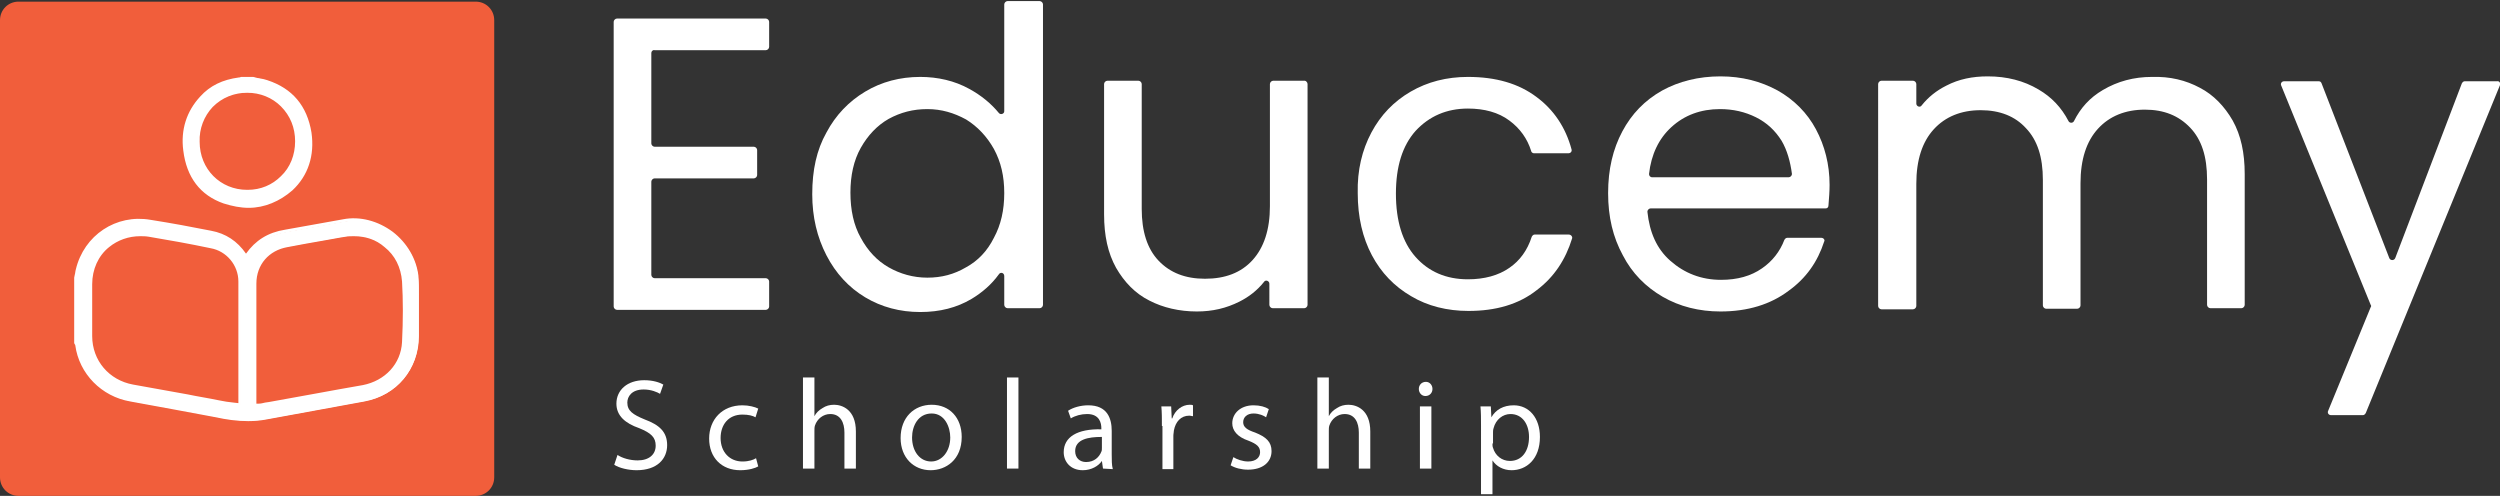 <?xml version="1.0" encoding="utf-8"?>
<!-- Generator: Adobe Illustrator 24.0.0, SVG Export Plug-In . SVG Version: 6.00 Build 0)  -->
<svg version="1.1" id="Layer_1" xmlns="http://www.w3.org/2000/svg" xmlns:xlink="http://www.w3.org/1999/xlink" x="0px" y="0px"
	 viewBox="0 0 458.3 90.9" style="enable-background:new 0 0 458.3 90.9;" xml:space="preserve">
<rect x="0" y="0" width="458.3" height="90.9" fill="#333333" stroke="none"/>
<style type="text/css">
	.st0{fill:#F15E3B;}
	.st1{fill:#FFFFFF;}
</style>
<g>
	<g>
		<g>
			<path class="st0" d="M87.2,90.9H3.4c-1.9,0-3.4-1.5-3.4-3.4V3.7c0-1.9,1.5-3.4,3.4-3.4h83.8c1.9,0,3.4,1.5,3.4,3.4v83.8
				C90.6,89.4,89.1,90.9,87.2,90.9z"/>
		</g>
		<g>
			<g>
				<path class="st1" d="M14,51c0.1-0.5,0.2-1,0.3-1.5c1.5-6.1,7.2-10,13.4-8.9c3.7,0.6,7.4,1.3,11.1,2c2.6,0.5,4.7,1.9,6.2,4.1
					c0.1,0.1,0.2,0.2,0.3,0.3c0.1-0.1,0.1-0.1,0.2-0.1c1.7-2.6,4.1-3.9,7.1-4.4c3.5-0.6,7.1-1.3,10.6-1.9c6.3-1.1,12.7,3.6,13.4,10
					c0.2,1.5,0.1,3,0.1,4.5c0,2.2,0,4.4,0,6.7c0,5.9-4,10.7-9.8,11.7c-6,1.1-12,2.2-18,3.3c-3.1,0.6-6.2,0.2-9.2-0.4
					c-5.2-1-10.5-2-15.7-2.9s-9.1-4.9-9.8-10.1c0-0.1-0.1-0.2-0.1-0.3C14,58.9,14,55,14,51z M44,74.3c0-1.1,0-2,0-2.8
					c0-6.6,0-13.2,0-19.8c0-3.1-2.2-5.8-5.3-6.4c-3.8-0.8-7.6-1.5-11.4-2.1c-5.7-0.9-10.6,3.2-10.7,9c0,3.2,0,6.4,0,9.5
					c0.1,4.7,3.2,8.3,7.8,9.1c5.3,0.9,10.5,1.9,15.7,2.9C41.4,73.9,42.6,74.1,44,74.3z M46.7,74.3c0.7-0.1,1.3-0.1,1.9-0.2
					c6-1.1,11.9-2.1,17.9-3.2c4.1-0.8,7.2-4,7.5-8.1c0.2-3.7,0.3-7.4,0-11.1c-0.4-5.6-5.1-9.2-10.7-8.4c-1.9,0.3-3.8,0.7-5.8,1
					c-1.6,0.3-3.3,0.6-4.9,0.9c-3.5,0.6-5.9,3.3-5.9,6.9c0,7.2,0,14.4,0,21.7C46.6,73.8,46.6,74,46.7,74.3z"/>
				<path class="st1" d="M45.5,77.2c-2.1,0-4.1-0.3-5.9-0.7c-5.4-1-10.7-2-15.7-2.9c-5.3-0.9-9.4-5.1-10.1-10.3c0,0,0-0.1-0.1-0.2
					l-0.1-0.2v-12l0.1-0.5c0.1-0.3,0.1-0.7,0.2-1c1.5-6.3,7.4-10.2,13.7-9.1c3.8,0.6,7.6,1.3,11.1,2c2.7,0.5,4.8,1.9,6.4,4.2l0,0
					c1.7-2.4,4-3.9,7.2-4.4c2.2-0.4,4.5-0.8,6.7-1.2c1.3-0.2,2.6-0.5,3.9-0.7c3.1-0.6,6.4,0.3,9.1,2.3c2.6,2,4.3,4.9,4.7,8
					c0.1,1.2,0.1,2.4,0.1,3.5v0.9c0,1.9,0,3.9,0,5.8v0.9c0,6-4.1,10.9-10,12c-6,1.1-12,2.2-18,3.3C47.8,77.1,46.6,77.2,45.5,77.2z
					 M14.3,62.9L14.3,62.9c0.1,0.1,0.1,0.2,0.1,0.4c0.7,5.1,4.4,8.9,9.6,9.8c5,0.9,10.3,1.8,15.7,2.9c2.7,0.5,5.8,0.9,9.1,0.4
					c6-1.1,12-2.2,18-3.3c5.7-1,9.5-5.6,9.5-11.5v-0.9c0-1.9,0-3.9,0-5.8c0-0.3,0-0.6,0-0.9c0-1.1,0-2.3-0.1-3.5
					c-0.3-2.9-1.9-5.7-4.4-7.6c-2.5-1.9-5.7-2.7-8.6-2.2c-1.3,0.2-2.6,0.5-3.9,0.7c-2.2,0.4-4.5,0.8-6.7,1.2
					c-3.1,0.5-5.3,1.9-6.9,4.3c0,0.1-0.1,0.1-0.2,0.2l-0.3,0.3L45,47c-0.1-0.1-0.1-0.2-0.2-0.2c-1.5-2.2-3.5-3.5-6-4
					c-3.5-0.7-7.3-1.4-11.1-2c-6.1-1-11.7,2.7-13.1,8.7c-0.1,0.3-0.1,0.7-0.2,1L14.3,51V62.9z M44.3,74.6l-1.6-0.3
					c-0.9-0.1-1.8-0.3-2.7-0.4c-1.9-0.3-3.9-0.7-5.8-1.1c-3.3-0.6-6.6-1.2-10-1.8c-4.7-0.8-8-4.6-8-9.4c0-3.2,0-6.4,0-9.6
					c0-2.8,1.3-5.5,3.3-7.2c2.1-1.8,4.9-2.5,7.7-2c3.7,0.6,7.5,1.3,11.4,2.1c3.2,0.6,5.5,3.5,5.5,6.7c0,4.7,0,9.4,0,14
					c0,2,0,3.9,0,5.9v3.1H44.3z M25.7,43.3c-2.1,0-4.1,0.7-5.7,2c-2,1.6-3.1,4.1-3.1,6.8c0,3.1,0,6.3,0,9.5c0,4.5,3.1,8.1,7.5,8.9
					c3.3,0.6,6.6,1.2,10,1.8c1.9,0.4,3.9,0.7,5.8,1.1c0.9,0.2,1.7,0.3,2.6,0.4l0.9,0.1v-2.5c0-2,0-3.9,0-5.9c0-4.6,0-9.3,0-13.9
					c0-3-2.2-5.6-5.1-6.1c-3.8-0.8-7.7-1.5-11.3-2.1C26.7,43.3,26.2,43.3,25.7,43.3z M46.4,74.6V74c0-0.1,0-0.2,0-0.3v-6.4
					c0-5.1,0-10.2,0-15.3c0-3.7,2.4-6.6,6.1-7.2c1.1-0.2,2.1-0.4,3.2-0.6c0.6-0.1,1.1-0.2,1.7-0.3c0.6-0.1,1.1-0.2,1.7-0.3
					c1.3-0.2,2.7-0.5,4.1-0.7c2.9-0.4,5.6,0.2,7.7,1.9c2,1.6,3.2,4,3.4,6.7c0.2,3.5,0.2,7.1,0,11.2c-0.2,4.2-3.3,7.6-7.7,8.4
					c-5.7,1-11.4,2.1-17.2,3.1l-0.7,0.1c-0.4,0.1-0.8,0.1-1.2,0.2c-0.2,0-0.4,0-0.6,0.1L46.4,74.6z M64.9,43.3c-0.5,0-1.1,0-1.6,0.1
					c-1.4,0.2-2.7,0.5-4,0.7c-0.6,0.1-1.1,0.2-1.7,0.3c-0.6,0.1-1.1,0.2-1.7,0.3c-1.1,0.2-2.1,0.4-3.2,0.6C49.3,45.9,47,48.5,47,52
					c0,5.1,0,10.2,0,15.3v6.4c0,0.1,0,0.2,0,0.3c0.1,0,0.2,0,0.4,0c0.4,0,0.8-0.1,1.2-0.2l0.7-0.1c5.7-1,11.4-2.1,17.2-3.1
					c4.1-0.8,7-3.9,7.2-7.9s0.2-7.7,0-11.1c-0.2-2.6-1.3-4.8-3.2-6.3C68.9,43.9,67,43.3,64.9,43.3z"/>
			</g>
			<g>
				<path class="st1" d="M46.3,14.2c0.9,0.2,1.8,0.3,2.6,0.6c4.6,1.5,7.2,4.7,7.9,9.3c0.6,4-0.4,7.6-3.4,10.4
					c-3.6,3.3-7.8,4-12.3,2.4c-4.4-1.6-6.7-4.9-7.3-9.4c-0.5-3.7,0.5-7,3-9.7c1.9-2,4.2-3.1,6.9-3.4c0.2,0,0.4-0.1,0.6-0.1
					C45,14.2,45.6,14.2,46.3,14.2z M36.3,26c0,5.2,3.9,9.1,9,9.1s9.1-3.9,9.1-9.1s-3.9-9.2-9-9.1C40.1,16.9,36.3,20.8,36.3,26z"/>
				<path class="st1" d="M45.6,38.1c-1.5,0-3-0.3-4.6-0.8c-4.3-1.5-6.8-4.8-7.4-9.7c-0.5-3.8,0.6-7.2,3.1-9.9c1.8-2,4.1-3.1,7.1-3.5
					c0.1,0,0.2,0,0.4-0.1h0.2h2l0,0c0.3,0.1,0.5,0.1,0.8,0.2c0.6,0.1,1.2,0.2,1.8,0.4c4.6,1.5,7.3,4.7,8.1,9.6
					c0.6,4.2-0.6,7.9-3.5,10.6C51.3,36.9,48.5,38.1,45.6,38.1z M44.3,14.5L44.3,14.5c-0.2,0-0.4,0.1-0.5,0.1c-2.8,0.4-5,1.5-6.7,3.3
					c-2.4,2.6-3.4,5.8-2.9,9.5c0.6,4.6,3,7.7,7.1,9.2c4.5,1.6,8.7,0.8,12-2.3c2.8-2.6,3.9-6.1,3.3-10.1c-0.7-4.7-3.3-7.7-7.7-9.1
					c-0.6-0.2-1.2-0.3-1.8-0.4c-0.3,0-0.5-0.1-0.8-0.2C46.3,14.5,44.3,14.5,44.3,14.5z M45.4,35.4C45.3,35.4,45.3,35.4,45.4,35.4
					C40,35.4,36,31.3,36,26c0-2.6,0.9-5,2.7-6.7c1.7-1.7,4.1-2.7,6.7-2.7l0,0c2.5,0,4.9,0.9,6.6,2.7c1.8,1.8,2.7,4.2,2.7,6.8
					s-1,5-2.7,6.8C50.2,34.5,47.9,35.4,45.4,35.4z M36.6,26c0,5,3.8,8.8,8.7,8.8c0,0,0,0,0.1,0c2.4,0,4.5-0.9,6.1-2.5
					c1.7-1.6,2.6-3.9,2.6-6.4s-0.9-4.7-2.6-6.4c-1.6-1.6-3.8-2.5-6.2-2.5s-4.6,0.9-6.3,2.6C37.4,21.3,36.5,23.6,36.6,26L36.6,26z"/>
			</g>
		</g>
	</g>
	<g>
		<g>
			<g>
				<path class="st1" d="M119.4,9.7v16.6c0,0.3,0.3,0.6,0.6,0.6h18.2c0.3,0,0.6,0.3,0.6,0.6v4.6c0,0.3-0.3,0.6-0.6,0.6H120
					c-0.3,0-0.6,0.3-0.6,0.6v17.1c0,0.3,0.3,0.6,0.6,0.6h20.4c0.3,0,0.6,0.3,0.6,0.6v4.6c0,0.3-0.3,0.6-0.6,0.6h-27.3
					c-0.3,0-0.6-0.3-0.6-0.6V4c0-0.3,0.3-0.6,0.6-0.6h27.3c0.3,0,0.6,0.3,0.6,0.6v4.6c0,0.3-0.3,0.6-0.6,0.6H120
					C119.7,9.1,119.4,9.4,119.4,9.7z"/>
			</g>
			<g>
				<path class="st1" d="M151.5,24.3c1.7-3.2,4.1-5.7,7.1-7.5s6.4-2.7,10.1-2.7c3.2,0,6.3,0.7,9,2.2c2.2,1.2,4,2.7,5.4,4.4
					c0.3,0.4,1,0.2,1-0.3V0.8c0-0.3,0.3-0.6,0.6-0.6h5.9c0.3,0,0.6,0.3,0.6,0.6v55.1c0,0.3-0.3,0.6-0.6,0.6h-5.9
					c-0.3,0-0.6-0.3-0.6-0.6v-5.3c0-0.6-0.7-0.8-1-0.3c-1.3,1.8-3,3.3-5,4.5c-2.7,1.6-5.8,2.4-9.4,2.4c-3.7,0-7.1-0.9-10.1-2.7
					s-5.4-4.4-7.1-7.7c-1.7-3.3-2.6-7-2.6-11.2C148.9,31.2,149.7,27.5,151.5,24.3z M182.2,27.3c-1.3-2.3-3-4.1-5.1-5.4
					c-2.2-1.2-4.5-1.9-7.1-1.9s-4.9,0.6-7.1,1.8c-2.1,1.2-3.8,3-5.1,5.3s-1.9,5.1-1.9,8.2c0,3.2,0.6,6,1.9,8.3
					c1.3,2.4,3,4.2,5.1,5.4s4.5,1.9,7.1,1.9s4.9-0.6,7.1-1.9c2.2-1.2,3.9-3,5.1-5.4c1.3-2.4,1.9-5.1,1.9-8.2S183.5,29.7,182.2,27.3z
					"/>
			</g>
			<g>
				<path class="st1" d="M239.7,15.4v40.5c0,0.3-0.3,0.6-0.6,0.6h-5.8c-0.3,0-0.6-0.3-0.6-0.6V52c0-0.5-0.7-0.8-1-0.3
					c-1.2,1.5-2.7,2.7-4.5,3.6c-2.4,1.2-4.9,1.8-7.8,1.8c-3.2,0-6.2-0.7-8.7-2c-2.6-1.3-4.6-3.4-6.1-6c-1.5-2.7-2.2-5.9-2.2-9.8
					V15.4c0-0.3,0.3-0.6,0.6-0.6h5.7c0.3,0,0.6,0.3,0.6,0.6v22.9c0,4.1,1,7.3,3.1,9.5s4.9,3.3,8.5,3.3c3.7,0,6.6-1.1,8.7-3.4
					s3.2-5.6,3.2-9.9V15.4c0-0.3,0.3-0.6,0.6-0.6h5.8C239.4,14.8,239.7,15.1,239.7,15.4z"/>
			</g>
			<g>
				<path class="st1" d="M251.4,24.3c1.7-3.2,4.1-5.7,7.2-7.5s6.6-2.7,10.5-2.7c5.1,0,9.3,1.2,12.6,3.7c3.1,2.3,5.3,5.5,6.4,9.6
					c0.1,0.4-0.2,0.7-0.6,0.7h-6.3c-0.2,0-0.5-0.2-0.5-0.4c-0.7-2.3-2.1-4.2-4-5.6c-2-1.5-4.6-2.2-7.6-2.2c-3.9,0-7.1,1.4-9.6,4.1
					c-2.4,2.7-3.6,6.5-3.6,11.5s1.2,8.9,3.6,11.6c2.4,2.7,5.6,4.1,9.6,4.1c3,0,5.6-0.7,7.6-2.1c1.9-1.3,3.3-3.2,4.1-5.7
					c0.1-0.2,0.3-0.4,0.5-0.4h6.3c0.4,0,0.7,0.4,0.6,0.7c-1.2,3.9-3.3,7.1-6.5,9.5c-3.3,2.6-7.5,3.8-12.5,3.8
					c-3.9,0-7.5-0.9-10.5-2.7c-3.1-1.8-5.5-4.3-7.2-7.5s-2.6-7-2.6-11.4C248.8,31.2,249.7,27.5,251.4,24.3z"/>
			</g>
			<g>
				<path class="st1" d="M334.7,38.2h-32.1c-0.3,0-0.6,0.3-0.6,0.6c0.4,3.8,1.7,6.8,4.2,9c2.6,2.3,5.7,3.5,9.3,3.5
					c3,0,5.5-0.7,7.5-2.1c1.9-1.3,3.3-3.1,4.1-5.2c0.1-0.2,0.3-0.4,0.5-0.4h6.3c0.4,0,0.7,0.4,0.5,0.7c-1.2,3.7-3.3,6.7-6.5,9
					c-3.3,2.5-7.5,3.8-12.5,3.8c-3.9,0-7.5-0.9-10.6-2.7s-5.6-4.3-7.3-7.6c-1.8-3.3-2.7-7-2.7-11.4s0.9-8.1,2.6-11.3
					s4.1-5.7,7.3-7.5c3.1-1.7,6.7-2.6,10.7-2.6c3.9,0,7.4,0.9,10.5,2.6c3,1.7,5.4,4.1,7,7.1s2.5,6.4,2.5,10.2c0,1.2-0.1,2.4-0.2,3.7
					C335.2,38,335,38.2,334.7,38.2z M326.6,25.8c-1.2-1.9-2.7-3.3-4.7-4.3s-4.2-1.5-6.6-1.5c-3.5,0-6.5,1.1-8.9,3.3
					c-2.3,2.1-3.7,5-4.1,8.6c0,0.3,0.2,0.6,0.6,0.6h25c0.3,0,0.6-0.3,0.6-0.6C328.2,29.6,327.6,27.5,326.6,25.8z"/>
			</g>
			<g>
				<path class="st1" d="M403.3,16.1c2.5,1.3,4.5,3.4,6,6c1.5,2.7,2.2,5.9,2.2,9.8v24c0,0.3-0.3,0.6-0.6,0.6h-5.7
					c-0.3,0-0.6-0.3-0.6-0.6v-23c0-4.2-1-7.3-3.1-9.5s-4.8-3.3-8.3-3.3c-3.6,0-6.5,1.2-8.6,3.5s-3.2,5.6-3.2,10V56
					c0,0.3-0.3,0.6-0.6,0.6h-5.7c-0.3,0-0.6-0.3-0.6-0.6V33c0-4.2-1-7.3-3.1-9.5c-2-2.2-4.8-3.3-8.3-3.3c-3.6,0-6.5,1.2-8.6,3.5
					s-3.2,5.6-3.2,10v22.4c0,0.3-0.3,0.6-0.6,0.6h-5.8c-0.3,0-0.6-0.3-0.6-0.6V15.4c0-0.3,0.3-0.6,0.6-0.6h5.8
					c0.3,0,0.6,0.3,0.6,0.6V19c0,0.5,0.7,0.8,1,0.3c1.2-1.5,2.7-2.7,4.5-3.6c2.3-1.2,4.8-1.7,7.6-1.7c3.5,0,6.6,0.8,9.3,2.4
					c2.4,1.4,4.2,3.3,5.5,5.8c0.2,0.4,0.8,0.4,1,0c1.2-2.4,2.9-4.3,5.3-5.7c2.7-1.6,5.7-2.4,9-2.4C397.8,14,400.7,14.7,403.3,16.1z"
					/>
			</g>
			<g>
				<path class="st1" d="M458.3,15.6l-24.6,60.1c-0.1,0.2-0.3,0.4-0.5,0.4h-5.9c-0.4,0-0.7-0.4-0.5-0.8l7.8-19
					c0.1-0.1,0.1-0.3,0-0.4l-16.4-40.2c-0.2-0.4,0.1-0.8,0.5-0.8h6.4c0.2,0,0.4,0.1,0.5,0.4l12.4,32c0.2,0.5,0.9,0.5,1.1,0l12.2-32
					c0.1-0.2,0.3-0.4,0.5-0.4h5.9C458.2,14.8,458.4,15.2,458.3,15.6z"/>
			</g>
		</g>
		<g>
			<path class="st1" d="M113.2,83.4c0.9,0.6,2.3,1,3.7,1c2.1,0,3.3-1.1,3.3-2.7c0-1.5-0.8-2.3-3-3.2c-2.6-0.9-4.2-2.3-4.2-4.5
				c0-2.5,2-4.3,5.1-4.3c1.6,0,2.8,0.4,3.5,0.8l-0.6,1.7c-0.5-0.3-1.6-0.8-3-0.8c-2.2,0-3,1.3-3,2.4c0,1.5,1,2.2,3.2,3.1
				c2.7,1,4.1,2.3,4.1,4.7c0,2.5-1.8,4.6-5.6,4.6c-1.5,0-3.2-0.4-4.1-1L113.2,83.4z"/>
			<path class="st1" d="M139,85.5c-0.5,0.3-1.7,0.7-3.3,0.7c-3.4,0-5.7-2.3-5.7-5.8s2.4-6.1,6.1-6.1c1.2,0,2.3,0.3,2.9,0.6l-0.5,1.6
				c-0.5-0.3-1.3-0.5-2.4-0.5c-2.6,0-4,1.9-4,4.3c0,2.6,1.7,4.3,4,4.3c1.2,0,2-0.3,2.5-0.6L139,85.5z"/>
			<path class="st1" d="M147.2,69.2h2.1v7.1l0,0c0.3-0.6,0.8-1.1,1.5-1.5c0.6-0.4,1.3-0.6,2.1-0.6c1.5,0,4,0.9,4,4.9v6.8h-2.1v-6.6
				c0-1.8-0.7-3.4-2.6-3.4c-1.3,0-2.4,0.9-2.8,2.1c-0.1,0.3-0.1,0.6-0.1,1v6.9h-2.1L147.2,69.2L147.2,69.2z"/>
			<path class="st1" d="M176.3,80.1c0,4.2-2.9,6.1-5.7,6.1c-3.1,0-5.5-2.3-5.5-5.9c0-3.8,2.5-6.1,5.7-6.1
				C174.1,74.2,176.3,76.6,176.3,80.1z M167.2,80.2c0,2.5,1.4,4.4,3.5,4.4c2,0,3.5-1.9,3.5-4.4c0-1.9-1-4.4-3.4-4.4
				C168.3,75.8,167.2,78.1,167.2,80.2z"/>
			<path class="st1" d="M184.6,69.2h2.1v16.7h-2.1V69.2z"/>
			<path class="st1" d="M202.2,85.9l-0.2-1.4l0,0c-0.6,0.9-1.9,1.7-3.5,1.7c-2.3,0-3.5-1.6-3.5-3.3c0-2.8,2.5-4.3,6.9-4.2v-0.2
				c0-0.9-0.3-2.6-2.6-2.6c-1.1,0-2.2,0.3-3,0.8l-0.5-1.4c0.9-0.6,2.3-1,3.7-1c3.5,0,4.3,2.4,4.3,4.7v4.3c0,1,0,2,0.2,2.7
				L202.2,85.9L202.2,85.9z M201.9,80.1c-2.3,0-4.8,0.4-4.8,2.6c0,1.3,0.9,2,2,2c1.5,0,2.4-0.9,2.8-1.9c0.1-0.2,0.1-0.4,0.1-0.7v-2
				H201.9z"/>
			<path class="st1" d="M213,78.1c0-1.3,0-2.5-0.1-3.6h1.8l0.1,2.2h0.1c0.5-1.5,1.8-2.5,3.2-2.5c0.2,0,0.4,0,0.6,0.1v2
				c-0.2,0-0.4-0.1-0.7-0.1c-1.5,0-2.5,1.1-2.8,2.7c0,0.3-0.1,0.6-0.1,1V86h-2v-7.9H213z"/>
			<path class="st1" d="M226.1,83.8c0.6,0.4,1.7,0.8,2.7,0.8c1.5,0,2.2-0.8,2.2-1.7c0-1-0.6-1.5-2.1-2.1c-2.1-0.7-3-1.9-3-3.2
				c0-1.8,1.5-3.3,3.9-3.3c1.2,0,2.2,0.3,2.8,0.7l-0.5,1.5c-0.4-0.3-1.3-0.7-2.3-0.7c-1.2,0-1.9,0.7-1.9,1.6s0.7,1.4,2.2,1.9
				c2,0.8,3,1.7,3,3.4c0,2-1.6,3.4-4.3,3.4c-1.2,0-2.4-0.3-3.2-0.8L226.1,83.8z"/>
			<path class="st1" d="M241.5,69.2h2.1v7.1l0,0c0.3-0.6,0.8-1.1,1.5-1.5c0.6-0.4,1.3-0.6,2.1-0.6c1.5,0,4,0.9,4,4.9v6.8h-2.1v-6.6
				c0-1.8-0.7-3.4-2.6-3.4c-1.3,0-2.4,0.9-2.8,2.1c-0.1,0.3-0.1,0.6-0.1,1v6.9h-2.1L241.5,69.2L241.5,69.2z"/>
			<path class="st1" d="M262.6,71.3c0,0.7-0.5,1.3-1.3,1.3c-0.7,0-1.2-0.6-1.2-1.3c0-0.7,0.5-1.3,1.3-1.3
				C262.1,70,262.6,70.6,262.6,71.3z M260.3,85.9V74.5h2.1v11.4H260.3z"/>
			<path class="st1" d="M271.5,78.2c0-1.5,0-2.6-0.1-3.7h1.9l0.1,2l0,0c0.8-1.4,2.2-2.2,4.1-2.2c2.8,0,4.8,2.3,4.8,5.8
				c0,4.1-2.5,6.1-5.2,6.1c-1.5,0-2.8-0.7-3.5-1.8l0,0v6.2h-2.1L271.5,78.2L271.5,78.2z M273.6,81.3c0,0.3,0,0.6,0.1,0.8
				c0.4,1.4,1.6,2.4,3.1,2.4c2.2,0,3.5-1.8,3.5-4.4c0-2.3-1.2-4.2-3.4-4.2c-1.4,0-2.7,1-3.1,2.6c-0.1,0.3-0.1,0.6-0.1,0.8v2H273.6z"
				/>
		</g>
	</g>
</g>
</svg>
